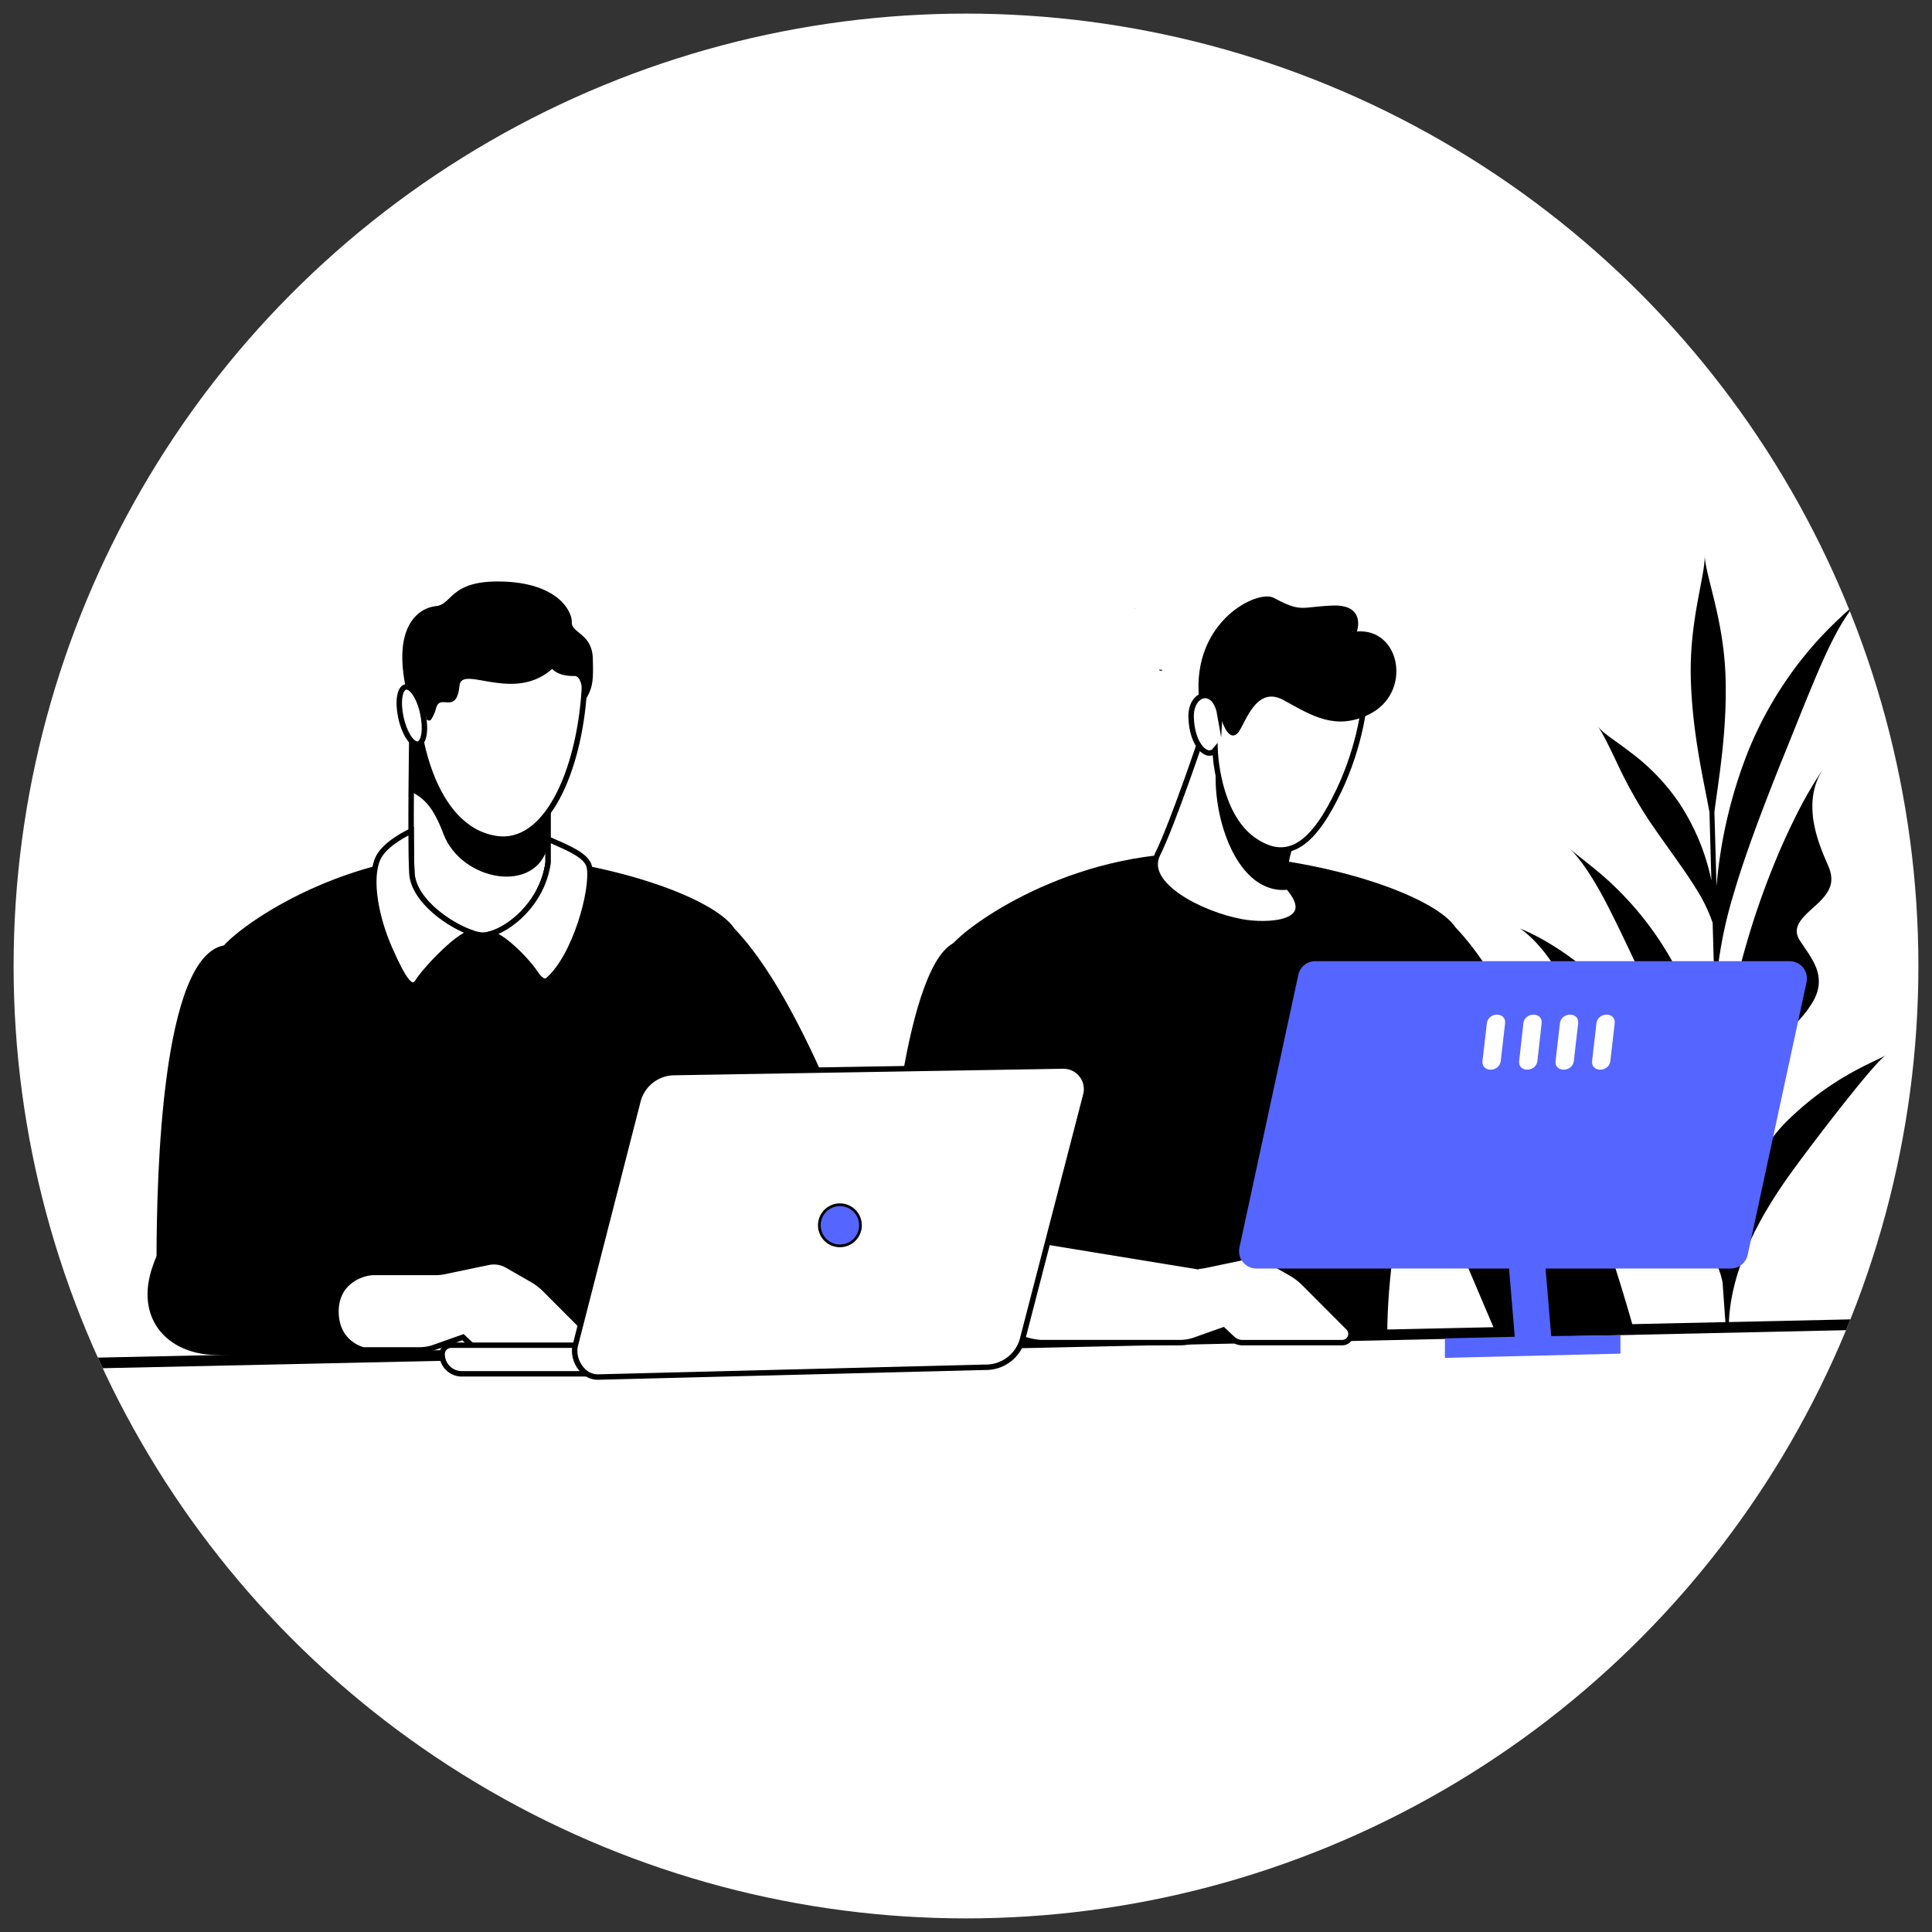 <svg id="Layer_1" data-name="Layer 1" xmlns="http://www.w3.org/2000/svg" xmlns:xlink="http://www.w3.org/1999/xlink" viewBox="0 0 710 710"><rect x="0" y="0" width="710" height="710" fill="#333333" stroke="none"/><defs><style>.cls-1{fill:none;}.cls-2{clip-path:url(#clip-path);}.cls-3,.cls-5,.cls-6{fill:#fff;}.cls-4{fill:#110809;}.cls-5,.cls-6,.cls-8{stroke:#000;stroke-miterlimit:10;}.cls-6{stroke-width:2px;}.cls-7,.cls-8{fill:#5565ff;}</style><clipPath id="clip-path"><circle class="cls-1" cx="355" cy="355" r="350"/></clipPath></defs><title>workflow svg</title><g class="cls-2"><circle class="cls-3" cx="355" cy="355" r="350"/><path d="M559.46,341.59l.76.32,1.38.62c.9.41,1.72.83,2.56,1.25q2.45,1.27,4.76,2.64a102.18,102.18,0,0,1,8.8,5.85A117.16,117.16,0,0,1,593.24,366,130.34,130.34,0,0,1,606.13,382a145.27,145.27,0,0,1,10.19,17.55,157.67,157.67,0,0,1,7.62,18.57c1,3.17,2.08,6.32,2.87,9.53l1.27,4.79,1.07,4.82a202.59,202.59,0,0,1,3.63,23.85l-.85-30.34a148.33,148.33,0,0,0-6.55-21.87c-4.69-12.81-11.5-27.62-19-43.62-6.18-13.09-11.48-24.61-16.35-33.93s-9.61-16.16-13.45-19.78c3.79,3.59,10.87,8.17,18.58,16a116.77,116.77,0,0,1,22.74,32.23,156.19,156.19,0,0,1,13.33,44.77l-1.84-65.43a58.87,58.87,0,0,0-6.29-12.87c-4.52-7.3-10.71-15.35-17-24.62a164.13,164.13,0,0,1-11.78-21.1c-2.93-6.2-5.31-11.07-7.24-13.77,1.94,2.72,6.7,5.45,12.19,9.74a77.1,77.1,0,0,1,17.43,18,81.28,81.28,0,0,1,12.22,29l-.7-25.05c-2.08-11.5-6.29-28.81-6.85-48.95-.61-21.57,5.33-37.88,5.11-45.5.21,7.62,7.05,23.57,7.66,45.14.57,20.15-2.66,37.67-4.1,49.27l.77,27.29a174.72,174.72,0,0,1,11.71-49.83,137.87,137.87,0,0,1,22-36.56c7.61-9.1,14.64-14.91,18.81-18.75-4.23,3.91-8.77,11.77-13.41,22.17s-9.65,23.34-15.6,37.94c-7.14,17.92-13.37,34.46-17.48,48.7a157,157,0,0,0-5.29,24.35l1.18,42.13q.61-7.86,1.76-15.6a252.17,252.17,0,0,1,7.49-34,290.69,290.69,0,0,1,11.63-32.62c2.25-5.34,4.76-10.61,7.42-15.86a150.47,150.47,0,0,1,9.42-15.88c-4.41,6.32-4.86,12.79-4.12,19a51.23,51.23,0,0,0,2.21,9c1,2.88,2.16,5.61,3.27,8.15,1.63,3.67,1.47,6.47.29,8.84s-3.19,4.38-5.34,6.28c-4.17,3.82-8.6,7.44-5.3,12.48s7.09,9.66,6.94,15.2c0,2.79-1,5.81-3.52,9.36-2.37,3.59-6.43,7.68-12.18,13a70.86,70.86,0,0,0-9.44,10.61,88.35,88.35,0,0,0-6.45,10.53c-1.63,3.24-2.72,6.09-3.51,8.1l-.09.25,1.35,48.17c.14-1.08,4.6-31.6,22.17-48.91,16.51-16.26,32.19-21.72,36.29-24.15-4.13,2.44-27.17,32.58-34.68,43-11.59,16-23.6,37.28-23,59,0,0,0-1.29,0-1.28v0l-1.05.38-1.25-17.6a29.48,29.48,0,0,0-1.64-5.52,37.11,37.11,0,0,0-5.23-8.65,55.69,55.69,0,0,0-6.93-7c-2.5-2-5-3.85-7.42-5.49-3.5-2.34-5-4.94-5.52-7.77s0-5.88.32-8.88c.21-1.51.45-3,.59-4.48a18.07,18.07,0,0,0-.11-4.1,6.48,6.48,0,0,0-4.62-5.61c-5.86-2-11.89-3.06-15.73-7.28a13.68,13.68,0,0,1-2.57-3.84,25.41,25.41,0,0,1-1.88-5.51c-1-4.39-1.64-10.17-2.59-18.44A58.59,58.59,0,0,0,569,351.87c-4.86-6.75-9.78-10.42-10.6-10.69Z"/><path class="cls-4" d="M417.43,223.69h-1C416.44,223.8,417.43,223.58,417.43,223.69Z"/><rect x="32.96" y="491.68" width="670.07" height="3.93" transform="translate(-10.67 8.14) rotate(-1.25)"/><path class="cls-5" d="M426.57,246.1l-.06.33"/><path d="M534.89,340.81c35.49,37,66.06,149.68,66.06,149.68H550l-31.84-74.84Z"/><path d="M350.06,346.92c7.42-8.44,47-36.2,97.4-33.18,44.46,2.66,80.43,16.4,87.44,27.08,5.13,7.81-6.1,60.55-13.92,81.55s-11.17,49.08-11.17,68.13c0,0-125.8-6.35-126.54-5.62S367.64,438.48,365.69,415,368.13,365.72,350.06,346.92Z"/><path d="M325.64,461.44c0-32.41,8.5-115.51,28.07-115.71,15.17-.15,19.79,13.72,27.2,53.46,2.22,11.87-1.56,45.8-2.53,60.12Z"/><path d="M417,493.35H345.92c-10.54,0-21.87-8.6-20.28-31.9s39.72-20,52.74-2.13l39.19,6Z"/><path class="cls-6" d="M452.89,491.92l-3.36-3.15-10.23,3.63a16.55,16.55,0,0,1-5.53,1H382.49s-17.37-.63-16.72-15.79c.79-18.45,13.93-21.34,18.18-21.34l55.55,9.09a16.22,16.22,0,0,0,3.32-.34l15.83-3.31a9.75,9.75,0,0,1,6.85,1.09l9,5.15a22.64,22.64,0,0,1,4.75,3.64l16.28,16.32a3.22,3.22,0,0,1-2.28,5.5H456.49A5.26,5.26,0,0,1,452.89,491.92Z"/><path class="cls-7" d="M461.74,466.18H636a6.39,6.39,0,0,0,6.25-5l21.64-100.22a6.39,6.39,0,0,0-6.25-7.74H483.38a6.39,6.39,0,0,0-6.25,5L455.49,458.44A6.39,6.39,0,0,0,461.74,466.18Z"/><path class="cls-7" d="M556.66,491.25l-3.16-37.83a6.69,6.69,0,1,1,13.33-1.11L570.06,491l25.44-.31v6.76L531,499v-7.15Z"/><path class="cls-3" d="M586.68,376.08c.49-4.24,7.21-4.29,6.71,0l-1.59,13.82c-.49,4.24-7.21,4.29-6.71,0Z"/><path class="cls-3" d="M573.26,376.08c.49-4.24,7.21-4.29,6.71,0l-1.59,13.82c-.49,4.24-7.21,4.29-6.71,0Z"/><path class="cls-3" d="M559.83,376.08c.49-4.24,7.21-4.29,6.71,0L565,389.89c-.49,4.24-7.21,4.29-6.71,0Z"/><path class="cls-3" d="M546.4,376.08c.49-4.24,7.21-4.29,6.71,0l-1.59,13.82c-.49,4.24-7.21,4.29-6.71,0Z"/><path class="cls-7" d="M533,376.08c.49-4.24,7.21-4.29,6.71,0l-1.59,13.82c-.49,4.24-7.21,4.29-6.71,0Z"/><path class="cls-6" d="M442,269.86s-11,32.85-16.59,44.08,16.22,22.11,30.75,24.81c9.6,1.78,28.15.89,18-11.85,0,0-5.73-7.11,3.54-23.55C477.6,303.35,446.4,264.12,442,269.86Z"/><path d="M477.6,303.35s-14.46-18.18-25.1-28L447,280.89c-2,18.57,7.47,48.79,27,46C474.07,326.89,468.34,319.78,477.6,303.35Z"/><path class="cls-6" d="M448.27,262.36c-1.82-10.34-10.77-7.91-10.54,1.19.26,10.4,6,15.57,8.81,12.14,0,0,.69,23.44,14,32.88s22.65.55,31.57-18.2c7.67-16.12,10.22-33.33,9.42-39.31-2.11-15.6-21.37-21.83-35.18-16C449.44,242.3,448.27,262.36,448.27,262.36Z"/><path d="M448.27,262.36c1.54,5.92,4.09,10,6.74,6.84s6.44-17.58,16.73-11.9,19,11.29,31.38,5.23c16-7.82,11.67-31.76-4.46-30.46,0,0,3.56-10.06-9.08-9.53-11.57.48-11.25,2.67-21.47-2.83-5.88-3.17-30,8.44-27.5,36.66C440.61,256.38,445.88,253.14,448.27,262.36Z"/><path d="M269.89,341.24c36,37.51,67,151.91,67,151.91H285.23l-32.32-76Z"/><path d="M82.3,347.44c7.54-8.56,47.68-36.74,98.85-33.68,45.13,2.7,81.63,16.64,88.74,27.48,5.2,7.93-6.2,61.46-14.13,82.77a186.9,186.9,0,0,0-11.4,63.44s-127.62-.74-128.37,0-15.86-47.08-17.84-70.87S100.64,366.52,82.3,347.44Z"/><path class="cls-6" d="M151.36,269.35s-.64,39.66,0,51.5,19,22.5,25.8,22.79,21.9-9.77,24.27-26.64V281.19Z"/><path d="M151.12,290.9c.08-11.49.24-21.55.24-21.55l50.07,11.84v29.37c-4.17,18.36-31.86,13.34-38.45-4.06C159.2,296.53,156,293.57,151.12,290.9Z"/><path class="cls-6" d="M214.7,253.94C212.82,283,201,311.13,182.21,308.17c-23.28-3.68-30.34-39-29.42-58.22s11.88-31.27,28.57-31.28C197.23,218.65,216.29,229.34,214.7,253.94Z"/><path class="cls-6" d="M147.32,263.62c1.25,5.79,4.06,10.19,6.3,9.82s3-5.37,1.79-11.17-4.06-10.19-6.3-9.82S146.07,257.83,147.32,263.62Z"/><path d="M214.32,258.49c3.55-5.43,3.79-7.56,3.53-16.57s-7.86-9.33-7.71-13.18-4.75-14.2-24.82-15-18.86,8.36-25.07,9-15.85,7-11.16,29.79c0,0,5.46.52,7.6,11.55a1,1,0,0,0,1.75.33,14.46,14.46,0,0,0,1.84-4.23c1.5-5.51,7.5,2.77,8.59-8.22.78-7.83,19.88,6.54,34.05-6.16,0,0,2.11,2.8,8.14,2.62C214.59,248.25,214.32,258.49,214.32,258.49Z"/><path class="cls-6" d="M201.43,317v-8.62c7.48,3.29,14.41,6.06,15.18,10.35,1.49,8.39-5.24,32.78-15.18,41.39,0,0-1.65,2.11-4.74-2.6S183,342,179.39,343.43l0,0C186.83,341.86,199.29,332.22,201.43,317Z"/><path class="cls-6" d="M138.85,315.54c2.07-4.68,8.79-8.49,12.23-10.12,0,6.37.1,12,.28,15.43.55,10.3,14.5,19.69,22.61,22.16h0c-3.83-1.49-17.89,13.49-20.33,17.57s-5.45-.68-10.4-11.84C138.2,337.37,135.48,323.18,138.85,315.54Z"/><path d="M57.52,463.67c0-32.89,2-112.07,24.78-116.24,15.15-2.78,23.79,12.72,31.32,53.06,2.25,12.05-1.58,46.48-2.57,61Z"/><path d="M148.84,497.81s-61.54.91-72.19,0c-15.9-1.36-27-13.84-20.58-32.38,10.88-31.25,34.42-12.65,55.81-4.18l37.49,8.1Z"/><path class="cls-6" d="M173.57,494.61l-3.41-3.2-10.38,3.68a16.8,16.8,0,0,1-5.61,1H133.55s-9.75-2.09-10.07-13.6,9.59-14.87,13.91-14.87H160a16.47,16.47,0,0,0,3.37-.35l16.07-3.36a9.89,9.89,0,0,1,7,1.11l9.11,5.23a23,23,0,0,1,4.82,3.69l16.52,16.56a3.27,3.27,0,0,1-2.32,5.58H177.23A5.34,5.34,0,0,1,173.57,494.61Z"/><path class="cls-6" d="M239.24,504.87H169.7a7.22,7.22,0,0,1-7.22-7.22h0a3.29,3.29,0,0,1,3.29-3.29h73.47a3.29,3.29,0,0,1,3.29,3.29v3.93A3.29,3.29,0,0,1,239.24,504.87Z"/><path class="cls-6" d="M362.32,502.46l-142.64,3.6c-5.6,0-9.67-6.53-8.18-11.94l23-89.73a13.92,13.92,0,0,1,13.42-10.23l142.85-2.4A8.49,8.49,0,0,1,399,402.51l-23.24,89.73A13.92,13.92,0,0,1,362.32,502.46Z"/><circle class="cls-8" cx="308.66" cy="450.29" r="7.56"/></g></svg>